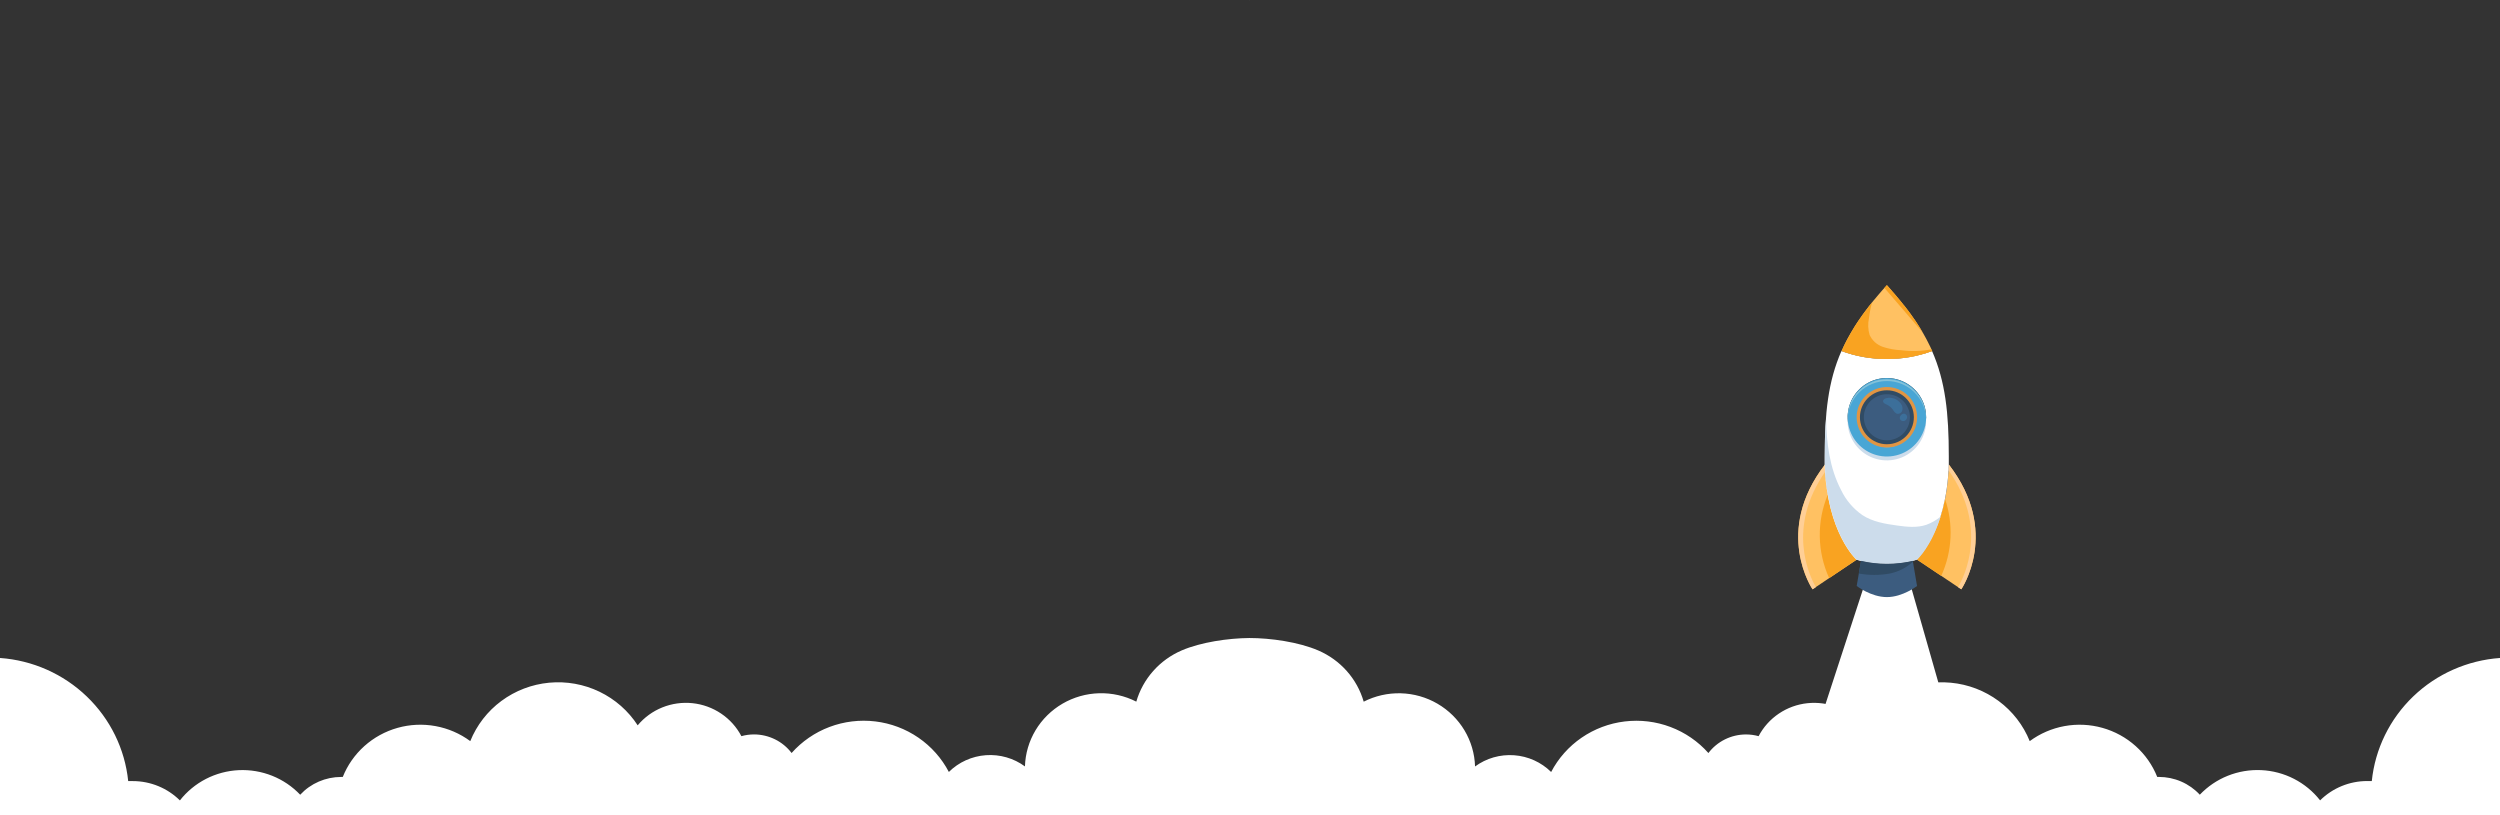 <svg width="1920" height="626" viewBox="0 0 1920 626" fill="none" xmlns="http://www.w3.org/2000/svg">
<rect x="0" y="0" width="1920" height="626" fill="#333333" stroke="none"/>
<path d="M1505.15 581.959L1388.65 581.589L1431.95 448.939H1467.17L1505.15 581.959Z" fill="white"/>
<path d="M1401.58 356.737C1361.75 408.293 1392 452.593 1392 452.593L1425.94 429.831C1425.94 429.831 1403.23 409.345 1401.58 356.737Z" fill="#FFC162"/>
<path d="M1401.93 362.058C1401.93 360.322 1401.73 358.558 1401.67 356.737C1361.84 408.293 1392.08 452.593 1392.08 452.593L1394.59 450.914C1389.32 441.81 1371.97 404.907 1401.93 362.058Z" fill="#FFCF96"/>
<path d="M1403.83 379.698C1399.55 389.903 1397.42 400.884 1397.59 411.95C1397.76 423.017 1400.21 433.929 1404.8 444L1425.94 429.774C1425.94 429.774 1409.98 415.32 1403.83 379.698Z" fill="#F9A321"/>
<path d="M1429.24 430.742L1425.94 450.032C1425.94 450.032 1436.92 458.568 1449.13 458.568C1461.34 458.568 1472.29 450.032 1472.29 450.032L1469.02 430.742C1455.92 433.785 1442.29 433.785 1429.19 430.742H1429.24Z" fill="#3C5C7F"/>
<path d="M1496.68 356.737C1495.03 409.346 1472.29 429.803 1472.29 429.803L1506.26 452.565C1506.26 452.565 1536.6 408.293 1496.68 356.737Z" fill="#FFC162"/>
<path d="M1496.68 356.737C1496.68 358.245 1496.68 359.583 1496.48 361.176C1527.35 405.021 1508.6 442.777 1503.82 450.971L1506.26 452.593C1506.26 452.593 1536.6 408.293 1496.68 356.737Z" fill="#FFCF96"/>
<path d="M1472.29 429.803L1490.87 442.265C1499.37 423.623 1500.39 402.427 1493.72 383.056C1487.29 416.316 1472.29 429.803 1472.29 429.803Z" fill="#F9A321"/>
<path d="M1467.99 242.075C1468.48 242.73 1468.9 243.356 1469.36 244.01C1468.9 243.356 1468.48 242.73 1467.99 242.075Z" fill="white"/>
<path d="M1438.2 231.661C1438.63 231.178 1439.03 230.665 1439.46 230.153C1438.91 230.665 1438.63 231.178 1438.2 231.661Z" fill="white"/>
<path d="M1441.3 227.934L1442.53 226.483L1441.3 227.934Z" fill="white"/>
<path d="M1431.55 240.282L1433.28 237.978L1431.55 240.282Z" fill="white"/>
<path d="M1435.3 235.303L1436.5 233.824L1435.3 235.303Z" fill="white"/>
<path d="M1428.9 244.01L1430.24 242.075L1428.9 244.01Z" fill="white"/>
<path d="M1455.73 226.483L1456.95 227.934L1455.73 226.483Z" fill="white"/>
<path d="M1458.83 230.153C1459.26 230.665 1459.66 231.178 1460.08 231.661C1459.63 231.178 1459.23 230.665 1458.83 230.153Z" fill="white"/>
<path d="M1461.68 233.824L1462.84 235.303L1461.68 233.824Z" fill="white"/>
<path d="M1444.61 224.008L1445.69 222.756L1444.61 224.008Z" fill="white"/>
<path d="M1452.52 222.756L1453.57 224.008L1452.52 222.756Z" fill="white"/>
<path d="M1482.71 266.914C1483.13 267.796 1483.53 268.706 1483.93 269.588C1483.53 268.706 1483.13 267.796 1482.71 266.914Z" fill="white"/>
<path d="M1464.98 237.978L1466.71 240.283L1464.98 237.978Z" fill="white"/>
<path d="M1474.57 251.919C1476.25 254.613 1477.82 257.316 1479.26 260.028C1477.8 257.335 1476.24 254.632 1474.57 251.919Z" fill="white"/>
<path d="M1417.43 263.016C1417.86 262.162 1418.32 261.309 1418.77 260.455C1418.32 261.309 1417.86 262.162 1417.43 263.016Z" fill="white"/>
<path d="M1472.6 248.79L1473.97 250.923L1472.6 248.79Z" fill="white"/>
<path d="M1479.49 260.455C1479.95 261.308 1480.37 262.162 1480.8 263.015C1480.37 262.162 1479.95 261.308 1479.49 260.455Z" fill="white"/>
<path d="M1414.33 269.588C1414.73 268.706 1415.13 267.796 1415.56 266.914C1415.13 267.796 1414.73 268.706 1414.33 269.588Z" fill="white"/>
<path d="M1415.84 266.259L1417.06 263.755L1415.84 266.259Z" fill="white"/>
<path d="M1481.17 263.756C1481.59 264.581 1482.02 265.435 1482.42 266.26C1482.02 265.435 1481.59 264.524 1481.17 263.756Z" fill="white"/>
<path d="M1426.51 247.452L1427.88 245.432L1426.51 247.452Z" fill="white"/>
<path d="M1424.29 250.923L1425.66 248.79L1424.29 250.923Z" fill="white"/>
<path d="M1470.38 245.461L1471.75 247.481L1470.38 245.461Z" fill="white"/>
<path d="M1419 260.028C1420.44 257.335 1422 254.632 1423.69 251.919C1422.02 254.632 1420.46 257.335 1419 260.028Z" fill="white"/>
<path d="M1496.68 356.737C1496.68 354.717 1496.68 352.697 1496.68 350.591C1496.68 317.302 1494.06 292.919 1483.82 269.588C1472.68 273.697 1460.89 275.759 1449.02 275.677C1437.15 275.759 1425.36 273.697 1414.22 269.588C1403.98 292.919 1401.36 317.302 1401.36 350.591C1401.36 352.697 1401.36 354.717 1401.36 356.737C1403.01 409.345 1425.71 429.803 1425.71 429.803C1425.71 429.803 1426.91 430.201 1429.01 430.741C1442.12 433.785 1455.74 433.785 1468.85 430.741C1470.95 430.201 1472.12 429.803 1472.12 429.803C1472.12 429.803 1495.03 409.345 1496.68 356.737ZM1449.13 350.591C1443.17 350.591 1437.35 348.824 1432.39 345.513C1427.43 342.203 1423.57 337.497 1421.29 331.991C1419.01 326.485 1418.41 320.427 1419.58 314.582C1420.74 308.737 1423.61 303.369 1427.82 299.155C1432.04 294.941 1437.41 292.071 1443.25 290.909C1449.1 289.746 1455.16 290.343 1460.66 292.623C1466.17 294.904 1470.87 298.766 1474.18 303.721C1477.5 308.676 1479.26 314.501 1479.26 320.461C1479.25 328.449 1476.08 336.109 1470.43 341.758C1464.78 347.407 1457.12 350.584 1449.13 350.591V350.591Z" fill="white"/>
<path d="M1449.13 293.26C1443.16 293.255 1437.33 295.02 1432.36 298.331C1427.4 301.643 1423.53 306.353 1421.24 311.865C1418.96 317.377 1418.36 323.444 1419.52 329.297C1420.68 335.15 1423.56 340.526 1427.78 344.746C1431.99 348.965 1437.37 351.838 1443.22 353.001C1449.08 354.164 1455.14 353.564 1460.66 351.278C1466.17 348.992 1470.88 345.122 1474.19 340.158C1477.5 335.194 1479.27 329.359 1479.26 323.391C1479.25 315.403 1476.08 307.743 1470.43 302.094C1464.78 296.445 1457.12 293.268 1449.13 293.26V293.26ZM1449.13 344.105C1445.03 344.105 1441.03 342.89 1437.62 340.614C1434.22 338.338 1431.56 335.103 1429.99 331.318C1428.43 327.533 1428.02 323.368 1428.81 319.35C1429.61 315.332 1431.59 311.642 1434.48 308.745C1437.38 305.848 1441.07 303.875 1445.09 303.076C1449.11 302.277 1453.27 302.687 1457.06 304.255C1460.84 305.823 1464.08 308.477 1466.35 311.884C1468.63 315.29 1469.84 319.295 1469.84 323.391C1469.86 326.119 1469.33 328.821 1468.29 331.344C1467.26 333.867 1465.73 336.161 1463.81 338.093C1461.88 340.026 1459.6 341.559 1457.08 342.605C1454.56 343.651 1451.86 344.19 1449.13 344.19V344.105Z" fill="#CCDCEB"/>
<path d="M1449.13 290.33C1443.17 290.33 1437.34 292.097 1432.39 295.408C1427.43 298.719 1423.57 303.425 1421.29 308.93C1419.01 314.436 1418.41 320.494 1419.58 326.339C1420.74 332.184 1423.61 337.553 1427.82 341.767C1432.04 345.981 1437.41 348.85 1443.25 350.013C1449.1 351.176 1455.16 350.579 1460.66 348.298C1466.17 346.018 1470.87 342.156 1474.18 337.201C1477.49 332.246 1479.26 326.42 1479.26 320.461C1479.25 312.472 1476.08 304.812 1470.43 299.163C1464.78 293.514 1457.12 290.338 1449.13 290.33V290.33ZM1449.13 341.174C1445.03 341.174 1441.03 339.959 1437.62 337.683C1434.22 335.407 1431.56 332.172 1429.99 328.388C1428.43 324.603 1428.01 320.438 1428.81 316.42C1429.61 312.402 1431.59 308.711 1434.48 305.814C1437.38 302.918 1441.07 300.945 1445.09 300.146C1449.11 299.346 1453.27 299.757 1457.06 301.324C1460.84 302.892 1464.08 305.547 1466.35 308.953C1468.63 312.36 1469.84 316.364 1469.84 320.461C1469.84 325.954 1467.66 331.223 1463.78 335.107C1459.89 338.992 1454.62 341.174 1449.13 341.174V341.174Z" fill="#49A6D5"/>
<path d="M1449.13 292.634C1456.92 292.636 1464.41 295.657 1470.03 301.063C1475.64 306.469 1478.94 313.84 1479.23 321.627C1479.23 321.229 1479.23 320.859 1479.23 320.461C1478.99 312.626 1475.71 305.193 1470.08 299.736C1464.46 294.279 1456.93 291.228 1449.09 291.228C1441.25 291.228 1433.72 294.279 1428.09 299.736C1422.46 305.193 1419.18 312.626 1418.94 320.461C1418.94 320.859 1418.94 321.229 1418.94 321.627C1419.24 313.828 1422.56 306.449 1428.19 301.042C1433.82 295.635 1441.32 292.621 1449.13 292.634V292.634Z" fill="#85C2D9"/>
<path d="M1449.13 343.479C1454.62 343.479 1459.89 341.296 1463.78 337.412C1467.66 333.528 1469.84 328.259 1469.84 322.766C1469.84 322.396 1469.84 321.997 1469.84 321.627C1469.57 326.918 1467.27 331.901 1463.42 335.548C1459.58 339.195 1454.48 341.228 1449.19 341.228C1443.89 341.228 1438.79 339.195 1434.95 335.548C1431.1 331.901 1428.81 326.918 1428.53 321.627C1428.53 321.997 1428.53 322.396 1428.53 322.766C1428.53 328.239 1430.7 333.491 1434.56 337.372C1438.42 341.253 1443.66 343.449 1449.13 343.479V343.479Z" fill="#85C2D9"/>
<path d="M1449.13 297.244C1444.54 297.244 1440.05 298.605 1436.23 301.157C1432.41 303.708 1429.44 307.334 1427.68 311.576C1425.92 315.818 1425.46 320.487 1426.36 324.99C1427.25 329.494 1429.47 333.631 1432.71 336.878C1435.96 340.125 1440.1 342.336 1444.6 343.232C1449.1 344.128 1453.77 343.668 1458.02 341.911C1462.26 340.153 1465.88 337.178 1468.43 333.36C1470.99 329.542 1472.35 325.053 1472.35 320.461C1472.35 314.303 1469.9 308.398 1465.55 304.044C1461.19 299.69 1455.29 297.244 1449.13 297.244V297.244ZM1449.13 336.423C1445.97 336.423 1442.89 335.486 1440.26 333.733C1437.64 331.979 1435.59 329.486 1434.38 326.569C1433.17 323.653 1432.86 320.443 1433.47 317.347C1434.09 314.251 1435.61 311.407 1437.84 309.174C1440.08 306.942 1442.92 305.422 1446.02 304.806C1449.11 304.19 1452.32 304.506 1455.24 305.714C1458.16 306.922 1460.65 308.968 1462.4 311.593C1464.16 314.218 1465.09 317.304 1465.09 320.461C1465.09 322.557 1464.68 324.633 1463.88 326.569C1463.08 328.506 1461.9 330.265 1460.42 331.748C1458.93 333.23 1457.18 334.405 1455.24 335.208C1453.3 336.01 1451.23 336.423 1449.13 336.423V336.423Z" fill="#E19542"/>
<path d="M1483.93 269.588C1483.53 268.706 1483.13 267.796 1482.71 266.914C1482.71 266.714 1482.51 266.487 1482.42 266.259C1482.02 265.434 1481.6 264.581 1481.17 263.755C1481.06 263.501 1480.94 263.253 1480.8 263.016C1480.37 262.162 1479.95 261.309 1479.49 260.455C1479.4 260.319 1479.33 260.176 1479.26 260.028C1477.8 257.335 1476.24 254.632 1474.57 251.919L1473.97 250.923L1472.6 248.79L1471.75 247.481L1470.38 245.461L1469.36 244.01C1468.91 243.355 1468.48 242.729 1467.99 242.075L1466.71 240.282L1464.98 237.978C1464.3 237.067 1463.64 236.185 1462.93 235.303L1461.68 233.824L1459.97 231.661C1459.54 231.178 1459.15 230.665 1458.72 230.153L1456.87 227.934L1455.65 226.483L1453.48 224.008L1452.43 222.756L1449.13 219L1445.74 222.756L1444.66 224.008L1442.53 226.483L1441.31 227.934L1439.46 230.153C1439.03 230.665 1438.63 231.178 1438.2 231.661L1436.5 233.824L1435.3 235.303C1434.62 236.185 1433.94 237.067 1433.28 237.978L1431.55 240.282L1430.24 242.075L1428.9 244.01L1427.88 245.461L1426.51 247.481L1425.66 248.79L1424.29 250.923L1423.69 251.919C1422.02 254.632 1420.46 257.335 1419 260.028C1418.91 260.164 1418.84 260.307 1418.77 260.455C1418.32 261.309 1417.86 262.162 1417.43 263.016C1417.43 263.243 1417.21 263.499 1417.06 263.755L1415.84 266.259C1415.84 266.487 1415.64 266.714 1415.56 266.914C1415.13 267.796 1414.73 268.706 1414.33 269.588C1425.47 273.697 1437.26 275.76 1449.13 275.677C1461 275.76 1472.79 273.697 1483.93 269.588V269.588Z" fill="#FFC162"/>
<path d="M1449.13 341.174C1460.57 341.174 1469.84 331.9 1469.84 320.461C1469.84 309.021 1460.57 299.748 1449.13 299.748C1437.69 299.748 1428.42 309.021 1428.42 320.461C1428.42 331.9 1437.69 341.174 1449.13 341.174Z" fill="#304B64"/>
<path d="M1449.13 338.158C1458.9 338.158 1466.83 330.235 1466.83 320.461C1466.83 310.687 1458.9 302.763 1449.13 302.763C1439.36 302.763 1431.43 310.687 1431.43 320.461C1431.43 330.235 1439.36 338.158 1449.13 338.158Z" fill="#3C5C7F"/>
<path d="M1453.88 314.827C1454.51 315.994 1455.43 316.975 1456.56 317.672C1457.45 317.93 1458.41 317.827 1459.23 317.386C1460.05 316.944 1460.66 316.199 1460.94 315.311C1461.17 314.411 1461.2 313.47 1461.01 312.559C1460.83 311.647 1460.45 310.789 1459.89 310.047C1458.67 308.299 1456.95 306.957 1454.97 306.196C1452.98 305.435 1450.8 305.289 1448.73 305.779C1447.48 306.092 1446.11 306.946 1446.2 308.226C1446.28 309.507 1447.79 310.189 1449.04 310.73C1451 311.637 1452.67 313.052 1453.88 314.827V314.827Z" fill="#3C6F9A"/>
<path d="M1464.21 321.798C1464.57 321.279 1464.73 320.644 1464.66 320.015C1464.59 319.386 1464.28 318.805 1463.81 318.384C1461.22 315.994 1457.35 320.518 1459.86 322.737C1460.19 323.008 1460.58 323.201 1460.99 323.302C1461.41 323.402 1461.84 323.407 1462.26 323.317C1462.68 323.227 1463.07 323.043 1463.41 322.78C1463.75 322.517 1464.02 322.182 1464.21 321.798Z" fill="#3C6F9A"/>
<path d="M1479.49 403.029C1472.32 405.476 1464.49 404.651 1456.98 403.598C1447.71 402.318 1438.2 400.753 1430.32 395.603C1423.35 390.752 1417.74 384.187 1414.05 376.54C1405.11 359.469 1402.67 340.178 1402.47 320.688C1401.76 329.907 1401.47 339.78 1401.47 350.592C1401.47 352.697 1401.47 354.717 1401.47 356.737C1403.12 409.346 1425.83 429.803 1425.83 429.803C1425.83 429.803 1427.02 430.201 1429.13 430.742C1442.23 433.785 1455.86 433.785 1468.96 430.742C1471.07 430.201 1472.23 429.803 1472.23 429.803C1472.23 429.803 1483.02 420.101 1490.27 396.855C1487.04 399.49 1483.4 401.576 1479.49 403.029V403.029Z" fill="#CCDCEB"/>
<path d="M1483.93 269.588L1483.33 268.279C1475.66 269.761 1467.8 269.992 1460.06 268.962C1455.32 268.756 1450.63 267.904 1446.11 266.43C1443.86 265.677 1441.78 264.468 1440.01 262.877C1438.25 261.286 1436.83 259.347 1435.84 257.183C1434.61 252.993 1434.45 248.56 1435.39 244.294C1435.85 240.193 1436.66 236.138 1437.81 232.173L1436.5 233.824L1435.3 235.303C1434.62 236.185 1433.94 237.067 1433.28 237.978L1431.55 240.282L1430.24 242.075L1428.9 244.01L1427.88 245.461L1426.51 247.481L1425.66 248.79L1424.29 250.923L1423.69 251.919C1422.02 254.632 1420.46 257.335 1419 260.028C1418.91 260.164 1418.84 260.307 1418.77 260.455C1418.32 261.309 1417.86 262.162 1417.43 263.016C1417.43 263.243 1417.21 263.499 1417.06 263.755L1415.84 266.259C1415.84 266.487 1415.64 266.714 1415.56 266.914C1415.13 267.796 1414.73 268.706 1414.33 269.588C1425.47 273.697 1437.26 275.76 1449.13 275.677C1461 275.76 1472.79 273.697 1483.93 269.588V269.588Z" fill="#F9A321"/>
<path d="M1476.53 255.191C1475.88 254.082 1475.25 253 1474.57 251.919L1473.97 250.923L1472.6 248.79L1471.75 247.481L1470.39 245.461L1469.36 244.01C1468.91 243.355 1468.48 242.729 1468 242.075L1466.72 240.282L1464.98 237.978C1464.3 237.067 1463.64 236.185 1462.93 235.303L1461.68 233.824L1459.97 231.661C1459.54 231.178 1459.15 230.665 1458.72 230.153L1456.87 227.934L1455.65 226.483L1453.48 224.008L1452.43 222.756L1449.13 219L1447.22 221.105C1456.99 232.486 1466.76 243.848 1476.53 255.191Z" fill="#F9A321"/>
<path d="M1469.13 431.368V430.742C1456.03 433.785 1442.4 433.785 1429.3 430.742L1427.54 440.501H1427.76C1435.52 441.881 1443.45 441.881 1451.21 440.501C1457.92 439.19 1464.13 436.026 1469.13 431.368V431.368Z" fill="#304B64"/>
<g clip-path="url(#clip0_932_7815)">
<path d="M959.5 0H960C959.83 0 959.67 0 959.5 0.046V0Z" fill="white"/>
<path d="M1853.35 534.86C1835.34 552.15 1824.07 575.16 1821.54 599.84H1817.93C1804.38 599.86 1791.41 605.2 1781.84 614.68C1776.46 607.81 1769.62 602.18 1761.83 598.17C1754.03 594.16 1745.44 591.87 1736.66 591.46C1727.88 591.05 1719.11 592.52 1710.96 595.78C1702.81 599.04 1695.47 604.01 1689.45 610.34C1685.46 606.03 1680.6 602.59 1675.18 600.24C1669.77 597.89 1663.92 596.68 1658.01 596.68H1656.75C1653.14 587.62 1647.47 579.51 1640.17 572.98C1632.87 566.44 1624.14 561.66 1614.67 559C1605.2 556.34 1595.23 555.87 1585.54 557.64C1575.86 559.41 1566.71 563.36 1558.83 569.19C1553.89 556.93 1545.62 546.26 1534.95 538.35C1524.26 530.44 1511.59 525.58 1498.3 524.33C1485 523.08 1471.63 525.47 1459.62 531.24C1447.62 537.02 1437.47 545.95 1430.26 557.06C1425.22 551.01 1418.73 546.29 1411.39 543.32C1404.04 540.35 1396.06 539.23 1388.17 540.05C1380.29 540.87 1372.72 543.62 1366.17 548.04C1359.61 552.46 1354.26 558.42 1350.61 565.38C1347.46 564.5 1344.21 564.06 1340.93 564.06C1335.33 564.06 1329.8 565.35 1324.79 567.83C1319.78 570.31 1315.42 573.9 1312.05 578.33C1304.15 569.42 1294.16 562.55 1282.95 558.33C1271.75 554.1 1259.68 552.64 1247.77 554.08C1235.86 555.51 1224.5 559.8 1214.65 566.56C1204.8 573.32 1196.78 582.36 1191.28 592.89C1183.68 585.37 1173.59 580.81 1162.86 580.03C1152.13 579.25 1141.48 582.31 1132.84 588.65C1132.55 578.86 1129.74 569.3 1124.7 560.87C1119.65 552.44 1112.51 545.41 1103.98 540.44C1095.44 535.47 1085.75 532.72 1075.85 532.45C1065.93 532.18 1056.12 534.4 1047.32 538.89C1044.81 530.19 1040.38 522.15 1034.33 515.35C1028.3 508.55 1020.81 503.15 1012.42 499.55C997.4 493.07 975.83 490 959.5 490C943.3 490.13 922.3 493.19 907.58 499.51C899.19 503.12 891.7 508.51 885.67 515.32C879.63 522.12 875.19 530.17 872.68 538.86C863.88 534.37 854.06 532.15 844.15 532.42C834.24 532.69 824.56 535.44 816.02 540.41C807.49 545.38 800.35 552.41 795.3 560.83C790.26 569.26 787.45 578.82 787.16 588.61C778.53 582.27 767.87 579.21 757.14 579.99C746.41 580.77 736.32 585.34 728.72 592.86C723.22 582.34 715.19 573.3 705.35 566.53C695.5 559.76 684.14 555.48 672.23 554.05C660.32 552.62 648.25 554.08 637.05 558.3C625.84 562.53 615.86 569.4 607.95 578.31C604.59 573.88 600.23 570.28 595.21 567.81C590.2 565.34 584.67 564.04 579.07 564.04C575.8 564.04 572.55 564.49 569.39 565.37C565.74 558.41 560.4 552.45 553.83 548.03C547.28 543.61 539.71 540.87 531.82 540.04C523.94 539.22 515.96 540.35 508.62 543.31C501.27 546.28 494.78 551 489.74 557.05C482.55 545.94 472.38 537.01 460.38 531.23C448.37 525.45 435 523.06 421.7 524.32C408.41 525.58 395.74 530.42 385.05 538.34C374.37 546.25 366.11 556.93 361.17 569.18C353.29 563.35 344.14 559.41 334.46 557.64C324.77 555.87 314.81 556.33 305.33 559C295.86 561.66 287.13 566.45 279.83 572.99C272.54 579.53 266.86 587.64 263.25 596.7H261.99C256.08 596.7 250.23 597.91 244.82 600.26C239.41 602.6 234.54 606.05 230.55 610.36C224.53 604.03 217.19 599.05 209.04 595.8C200.89 592.55 192.12 591.07 183.34 591.48C174.56 591.9 165.97 594.19 158.17 598.2C150.38 602.22 143.54 607.84 138.16 614.72C128.6 605.24 115.62 599.9 102.07 599.88H98.46C95.93 575.19 84.66 552.18 66.65 534.9C48.65 517.58 25.04 507.11 0 505.33V626H1920V505.33C1894.96 507.12 1871.35 517.57 1853.35 534.86Z" fill="white"/>
</g>
<defs>
<clipPath id="clip0_932_7815">
<rect width="1920" height="626" fill="white"/>
</clipPath>
</defs>
</svg>
